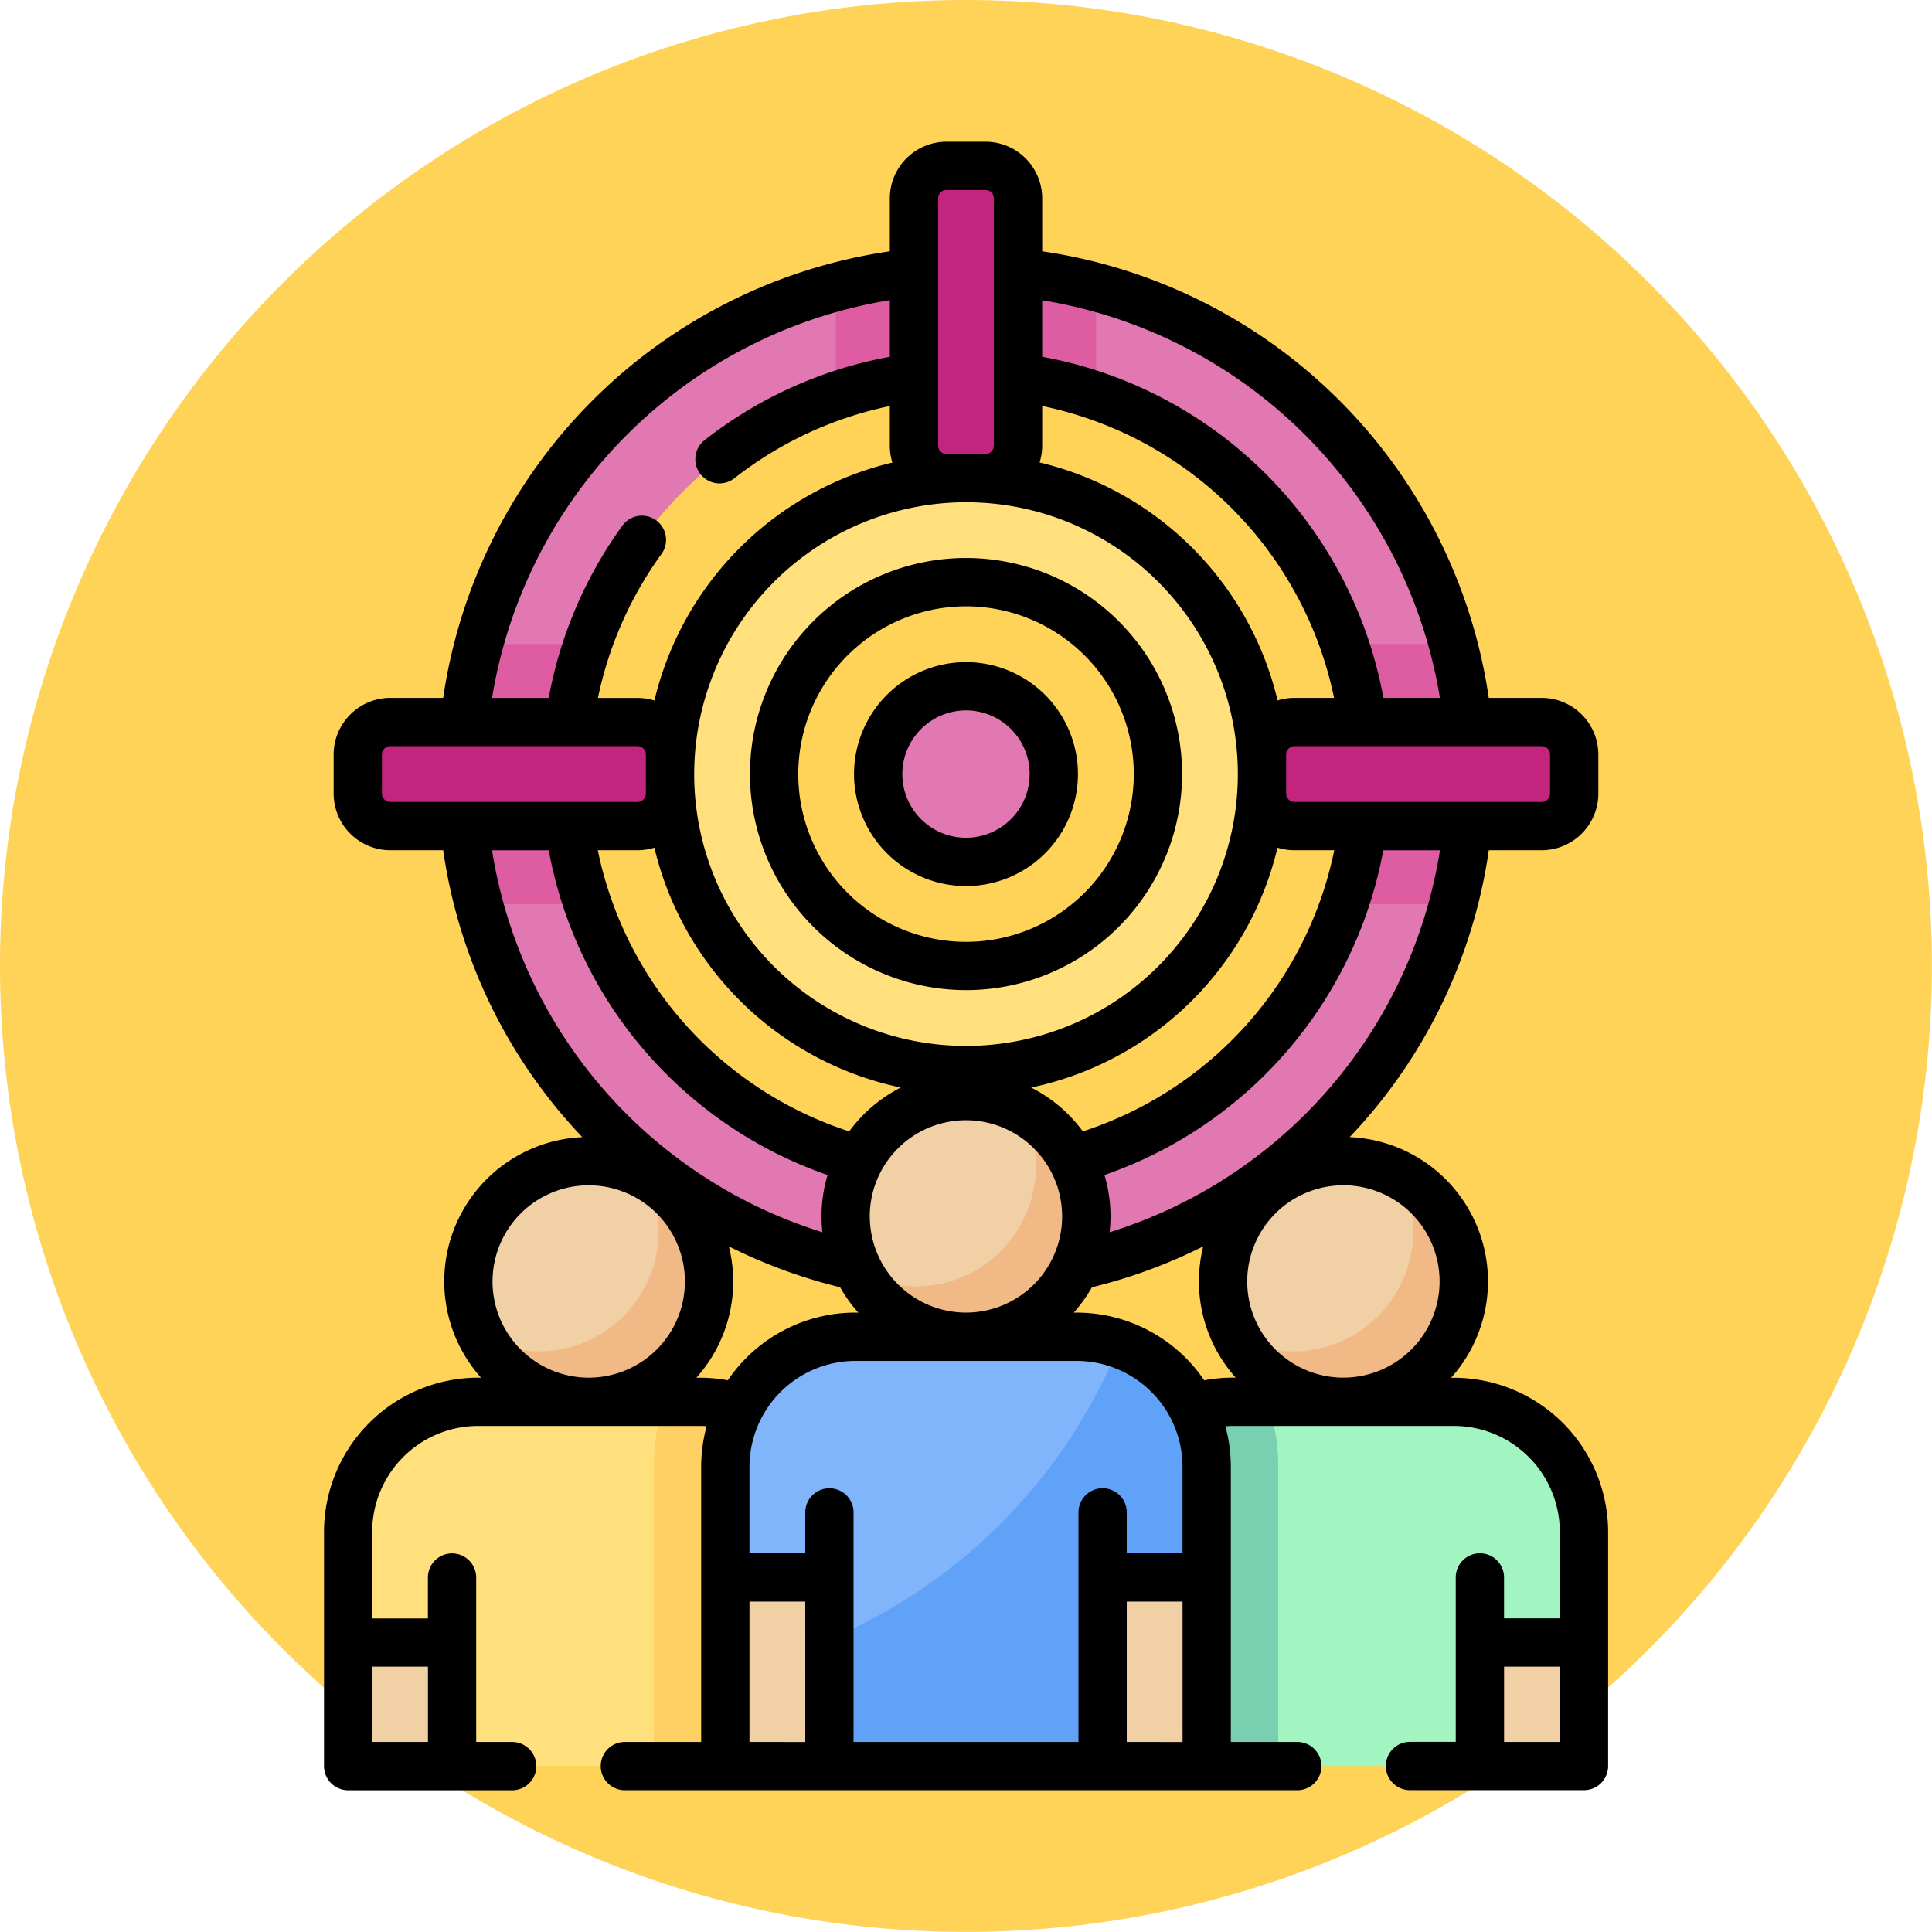 <svg xmlns="http://www.w3.org/2000/svg" width="75.203" height="75.203" viewBox="0 0 75.203 75.203">
  <g id="_1" data-name="1" transform="translate(-220 -1155)">
    <g id="Grupo_995637" data-name="Grupo 995637" transform="translate(39 652)">
      <path id="Trazado_819242" data-name="Trazado 819242" d="M37.6,0A37.6,37.6,0,1,1,0,37.6,37.6,37.6,0,0,1,37.6,0Z" transform="translate(181 503)" fill="#ffd357"/>
    </g>
    <g id="objetivo" transform="translate(176.036 1160.516)">
      <g id="Grupo_1096477" data-name="Grupo 1096477" transform="translate(61.942 4.991)">
        <path id="Trazado_819253" data-name="Trazado 819253" d="M119.049,39.825a19.624,19.624,0,1,0,19.624,19.624,19.624,19.624,0,0,0-19.624-19.624Zm0,35.2a15.572,15.572,0,1,1,15.572-15.572A15.59,15.59,0,0,1,119.049,75.021Z" transform="translate(-99.425 -39.825)" fill="#e278b1"/>
      </g>
      <g id="Grupo_1096478" data-name="Grupo 1096478" transform="translate(61.942 19.551)">
        <path id="Trazado_819254" data-name="Trazado 819254" d="M103.476,161.057a15.5,15.5,0,0,1,.846-5.064h-4.236a19.727,19.727,0,0,0,0,10.128h4.236A15.5,15.5,0,0,1,103.476,161.057Z" transform="translate(-99.425 -155.993)" fill="#dd5ca2"/>
      </g>
      <g id="Grupo_1096479" data-name="Grupo 1096479" transform="translate(76.501 4.991)">
        <path id="Trazado_819255" data-name="Trazado 819255" d="M215.593,40.486v4.236a15.578,15.578,0,0,1,10.128,0V40.486a19.726,19.726,0,0,0-10.128,0Z" transform="translate(-215.593 -39.825)" fill="#dd5ca2"/>
      </g>
      <g id="Grupo_1096480" data-name="Grupo 1096480" transform="translate(96.292 19.551)">
        <path id="Trazado_819256" data-name="Trazado 819256" d="M374.345,161.057a15.5,15.5,0,0,1-.846,5.064h4.236a19.726,19.726,0,0,0,0-10.128H373.5A15.5,15.5,0,0,1,374.345,161.057Z" transform="translate(-373.499 -155.993)" fill="#dd5ca2"/>
      </g>
      <g id="Grupo_1096481" data-name="Grupo 1096481" transform="translate(70.045 13.094)">
        <path id="Trazado_819257" data-name="Trazado 819257" d="M175.6,104.476A11.521,11.521,0,1,0,187.117,116,11.534,11.534,0,0,0,175.6,104.476Zm0,18.991a7.47,7.47,0,1,1,7.47-7.47A7.479,7.479,0,0,1,175.6,123.467Z" transform="translate(-164.075 -104.476)" fill="#ffe07d"/>
      </g>
      <g id="Grupo_1096482" data-name="Grupo 1096482" transform="translate(78.147 21.197)">
        <circle id="Elipse_9680" data-name="Elipse 9680" cx="3.418" cy="3.418" r="3.418" fill="#e278b1"/>
      </g>
      <g id="Grupo_1096483" data-name="Grupo 1096483" transform="translate(79.54 0.94)">
        <path id="Trazado_819258" data-name="Trazado 819258" d="M242.622,19.654H241.1a1.266,1.266,0,0,1-1.266-1.266V8.766A1.266,1.266,0,0,1,241.1,7.5h1.519a1.266,1.266,0,0,1,1.266,1.266v9.622A1.266,1.266,0,0,1,242.622,19.654Z" transform="translate(-239.837 -7.5)" fill="#c3247d"/>
      </g>
      <g id="Grupo_1096484" data-name="Grupo 1096484" transform="translate(57.891 22.589)">
        <path id="Trazado_819259" data-name="Trazado 819259" d="M79.254,181.5v1.519a1.266,1.266,0,0,1-1.266,1.266H68.366a1.266,1.266,0,0,1-1.266-1.266V181.5a1.266,1.266,0,0,1,1.266-1.266h9.622A1.266,1.266,0,0,1,79.254,181.5Z" transform="translate(-67.1 -180.237)" fill="#c3247d"/>
      </g>
      <g id="Grupo_1096485" data-name="Grupo 1096485" transform="translate(93.087 22.589)">
        <path id="Trazado_819260" data-name="Trazado 819260" d="M347.926,183.022V181.5a1.266,1.266,0,0,1,1.266-1.266h9.622a1.266,1.266,0,0,1,1.266,1.266v1.519a1.266,1.266,0,0,1-1.266,1.266h-9.622A1.266,1.266,0,0,1,347.926,183.022Z" transform="translate(-347.926 -180.237)" fill="#c3247d"/>
      </g>
      <g id="Grupo_1096491" data-name="Grupo 1096491" transform="translate(86.883 39.681)">
        <g id="Grupo_1096486" data-name="Grupo 1096486" transform="translate(14.686 18.737)">
          <path id="Trazado_819261" data-name="Trazado 819261" d="M415.606,466.114h4.051v4.811h-4.051Z" transform="translate(-415.606 -466.114)" fill="#f1d0a5"/>
        </g>
        <g id="Grupo_1096487" data-name="Grupo 1096487" transform="translate(4.684)">
          <circle id="Elipse_9681" data-name="Elipse 9681" cx="4.684" cy="4.684" r="4.684" fill="#f1d0a5"/>
        </g>
        <g id="Grupo_1096488" data-name="Grupo 1096488" transform="translate(5.224 0.54)">
          <path id="Trazado_819262" data-name="Trazado 819262" d="M346.435,320.915a4.684,4.684,0,0,1-6.327,6.327,4.684,4.684,0,1,0,6.327-6.327Z" transform="translate(-340.108 -320.915)" fill="#f1b986"/>
        </g>
        <g id="Grupo_1096489" data-name="Grupo 1096489" transform="translate(0 9.369)">
          <path id="Trazado_819263" data-name="Trazado 819263" d="M312.1,391.362H303.49a5.064,5.064,0,0,0-5.064,5.064v4.3h4.051v4.811h10.635v-4.811h4.051v-4.3A5.064,5.064,0,0,0,312.1,391.362Z" transform="translate(-298.426 -391.362)" fill="#a2f4c1"/>
        </g>
        <g id="Grupo_1096490" data-name="Grupo 1096490" transform="translate(0 9.369)">
          <path id="Trazado_819264" data-name="Trazado 819264" d="M305.264,405.542V393.894a7.809,7.809,0,0,0-.422-2.532h-1.351a5.064,5.064,0,0,0-5.064,5.064v4.3h4.051v4.811Z" transform="translate(-298.427 -391.362)" fill="#78d0b1"/>
        </g>
      </g>
      <g id="Grupo_1096497" data-name="Grupo 1096497" transform="translate(57.511 39.681)">
        <g id="Grupo_1096492" data-name="Grupo 1096492" transform="translate(0 18.737)">
          <path id="Trazado_819265" data-name="Trazado 819265" d="M0,0H4.051V4.811H0Z" transform="translate(4.051 4.811) rotate(180)" fill="#f1d0a5"/>
        </g>
        <g id="Grupo_1096493" data-name="Grupo 1096493" transform="translate(4.684)">
          <circle id="Elipse_9682" data-name="Elipse 9682" cx="4.684" cy="4.684" r="4.684" fill="#f1d0a5"/>
        </g>
        <g id="Grupo_1096494" data-name="Grupo 1096494" transform="translate(5.224 0.54)">
          <path id="Trazado_819266" data-name="Trazado 819266" d="M105.75,327.242a4.684,4.684,0,0,0,6.327-6.327,4.684,4.684,0,1,1-6.327,6.327Z" transform="translate(-105.75 -320.915)" fill="#f1b986"/>
        </g>
        <g id="Grupo_1096495" data-name="Grupo 1096495" transform="translate(0 9.369)">
          <path id="Trazado_819267" data-name="Trazado 819267" d="M69.133,391.362h8.609a5.064,5.064,0,0,1,5.064,5.064v4.3H78.755v4.811H68.12v-4.811H64.069v-4.3A5.064,5.064,0,0,1,69.133,391.362Z" transform="translate(-64.069 -391.362)" fill="#ffe07d"/>
        </g>
        <g id="Grupo_1096496" data-name="Grupo 1096496" transform="translate(11.901 9.369)">
          <path id="Trazado_819268" data-name="Trazado 819268" d="M159.024,405.542V393.894a7.81,7.81,0,0,1,.421-2.532H160.8a5.064,5.064,0,0,1,5.064,5.064v4.3h-4.051v4.811Z" transform="translate(-159.024 -391.362)" fill="#ffd064"/>
        </g>
      </g>
      <g id="Grupo_1096504" data-name="Grupo 1096504" transform="translate(72.197 37.149)">
        <g id="Grupo_1096498" data-name="Grupo 1096498" transform="translate(14.686 18.737)">
          <path id="Trazado_819269" data-name="Trazado 819269" d="M298.427,445.911h4.051v7.343h-4.051Z" transform="translate(-298.427 -445.911)" fill="#f1d0a5"/>
        </g>
        <g id="Grupo_1096499" data-name="Grupo 1096499" transform="translate(0 18.737)">
          <path id="Trazado_819270" data-name="Trazado 819270" d="M0,0H4.051V7.343H0Z" transform="translate(4.051 7.343) rotate(180)" fill="#f1d0a5"/>
        </g>
        <g id="Grupo_1096500" data-name="Grupo 1096500" transform="translate(4.684)">
          <circle id="Elipse_9683" data-name="Elipse 9683" cx="4.684" cy="4.684" r="4.684" fill="#f1d0a5"/>
        </g>
        <g id="Grupo_1096501" data-name="Grupo 1096501" transform="translate(5.224 0.54)">
          <path id="Trazado_819271" data-name="Trazado 819271" d="M229.256,300.712a4.684,4.684,0,0,1-6.327,6.327,4.684,4.684,0,1,0,6.327-6.327Z" transform="translate(-222.929 -300.712)" fill="#f1b986"/>
        </g>
        <g id="Grupo_1096502" data-name="Grupo 1096502" transform="translate(0 9.369)">
          <path id="Trazado_819272" data-name="Trazado 819272" d="M194.922,371.159h-8.609a5.064,5.064,0,0,0-5.064,5.064v4.3H185.3v7.343h10.635v-7.343h4.051v-4.3A5.064,5.064,0,0,0,194.922,371.159Z" transform="translate(-181.249 -371.159)" fill="#80b4fb"/>
        </g>
        <g id="Grupo_1096503" data-name="Grupo 1096503" transform="translate(4.051 9.654)">
          <path id="Trazado_819273" data-name="Trazado 819273" d="M224.872,373.437a21.131,21.131,0,0,1-11.3,11.494v4.932h10.635V382.52h4.051v-4.3A5.065,5.065,0,0,0,224.872,373.437Z" transform="translate(-213.573 -373.437)" fill="#61a2f9"/>
        </g>
      </g>
      <g id="Grupo_1096505" data-name="Grupo 1096505" transform="translate(56.571 0)">
        <path id="Trazado_819274" data-name="Trazado 819274" d="M197.31,146.119a8.41,8.41,0,1,0-8.41-8.41A8.419,8.419,0,0,0,197.31,146.119Zm0-14.939a6.53,6.53,0,1,1-6.53,6.53A6.537,6.537,0,0,1,197.31,131.18Z" transform="translate(-172.315 -113.095)"/>
        <path id="Trazado_819275" data-name="Trazado 819275" d="M225.584,170.344a4.358,4.358,0,1,0-4.358-4.358,4.363,4.363,0,0,0,4.358,4.358Zm0-6.837a2.478,2.478,0,1,1-2.478,2.478,2.481,2.481,0,0,1,2.478-2.478Z" transform="translate(-200.59 -141.37)"/>
        <path id="Trazado_819276" data-name="Trazado 819276" d="M106.56,54.114a6.011,6.011,0,0,0-6-6h-.112A5.62,5.62,0,0,0,96.5,38.747c.13-.137.259-.276.386-.418a20.384,20.384,0,0,0,5.029-10.749h2.058a2.209,2.209,0,0,0,2.206-2.206V23.855a2.209,2.209,0,0,0-2.206-2.206h-2.059A20.572,20.572,0,0,0,84.531,4.266V2.206A2.208,2.208,0,0,0,82.325,0H80.806A2.209,2.209,0,0,0,78.6,2.206v2.06A20.572,20.572,0,0,0,61.215,21.649H59.157a2.209,2.209,0,0,0-2.206,2.206v1.519a2.209,2.209,0,0,0,2.206,2.206h2.058A20.383,20.383,0,0,0,66.244,38.33c.127.141.256.28.386.418a5.62,5.62,0,0,0-3.942,9.362h-.112a6.011,6.011,0,0,0-6,6V63.23a.94.94,0,0,0,.94.94H63.9a.94.94,0,0,0,0-1.88H62.5v-6.4a.94.94,0,0,0-1.88,0v1.592H58.451V54.114a4.129,4.129,0,0,1,4.125-4.125h8.609c.1,0,.191,0,.285.011a5.987,5.987,0,0,0-.213,1.581V62.289h-2.97a.94.94,0,1,0,0,1.88H94.461a.94.94,0,1,0,0-1.88H91.874V51.582A5.992,5.992,0,0,0,91.661,50c.095-.006.19-.011.285-.011h8.609a4.129,4.129,0,0,1,4.125,4.125v3.364h-2.171V55.886a.94.94,0,1,0-1.88,0v6.4H98.847a.94.94,0,0,0,0,1.88h6.773a.94.94,0,0,0,.94-.94ZM60.622,59.358v2.931H58.451V59.358ZM100,44.365a3.748,3.748,0,0,1-3.735,3.744h-.019A3.744,3.744,0,1,1,100,44.365ZM87.155,42.449a5.585,5.585,0,0,0-.2-2.227A16.549,16.549,0,0,0,97.808,27.581h2.207A18.624,18.624,0,0,1,87.155,42.449Zm-5.59-28.415A10.581,10.581,0,1,1,70.985,24.617v0A10.593,10.593,0,0,1,81.566,14.034Zm2.966-2.206v-1.54A14.63,14.63,0,0,1,95.893,21.649H94.353a2.2,2.2,0,0,0-.659.1,12.5,12.5,0,0,0-9.263-9.263A2.194,2.194,0,0,0,84.531,11.828ZM84.1,36.816a12.5,12.5,0,0,0,9.591-9.336,2.2,2.2,0,0,0,.659.1H95.9a14.588,14.588,0,0,1-9.787,10.943A5.663,5.663,0,0,0,84.1,36.816Zm-5.074,0a5.661,5.661,0,0,0-2.006,1.707,14.589,14.589,0,0,1-9.787-10.943h1.543a2.2,2.2,0,0,0,.659-.1A12.5,12.5,0,0,0,79.029,36.816Zm-1.207,5.017a3.744,3.744,0,1,1,3.744,3.744A3.749,3.749,0,0,1,77.821,41.833ZM104.3,23.855v1.519a.326.326,0,0,1-.326.326H94.353a.326.326,0,0,1-.326-.326V23.855a.326.326,0,0,1,.326-.326h9.622A.326.326,0,0,1,104.3,23.855Zm-4.287-2.206h-2.2A16.513,16.513,0,0,0,84.531,8.372v-2.2a18.742,18.742,0,0,1,15.482,15.481ZM80.806,1.88h1.519a.327.327,0,0,1,.326.326V9.149s0,0,0,.007v2.673a.327.327,0,0,1-.326.326H80.806a.326.326,0,0,1-.326-.326V2.206a.326.326,0,0,1,.326-.326ZM78.6,6.168V8.373a16.462,16.462,0,0,0-7.21,3.245A.94.94,0,1,0,72.551,13.1a14.587,14.587,0,0,1,6.049-2.81v1.54a2.2,2.2,0,0,0,.1.659,12.5,12.5,0,0,0-9.263,9.263,2.2,2.2,0,0,0-.659-.1H67.238A14.625,14.625,0,0,1,69.7,16.064a.94.94,0,1,0-1.524-1.1,16.506,16.506,0,0,0-2.853,6.687H63.117A18.742,18.742,0,0,1,78.6,6.168ZM58.831,25.375V23.855a.326.326,0,0,1,.326-.326h9.622a.326.326,0,0,1,.326.326v1.519a.326.326,0,0,1-.326.326H59.157a.326.326,0,0,1-.326-.326Zm4.286,2.206h2.207A16.548,16.548,0,0,0,76.177,40.222a5.585,5.585,0,0,0-.2,2.227A18.624,18.624,0,0,1,63.116,27.581Zm.019,16.785a3.744,3.744,0,1,1,3.754,3.744H66.87A3.748,3.748,0,0,1,63.135,44.365Zm8.049,3.744h-.113A5.612,5.612,0,0,0,72.335,43a20.456,20.456,0,0,0,4.331,1.591,5.658,5.658,0,0,0,.707.986h-.112a6,6,0,0,0-4.967,2.635,6.027,6.027,0,0,0-1.11-.1Zm4.124,14.18H73.137V56.826h2.171Zm1.88-8.935a.94.94,0,0,0-1.88,0v1.592H73.137V51.582a4.129,4.129,0,0,1,4.124-4.124H85.87a4.129,4.129,0,0,1,4.124,4.124v3.365H87.823V53.354a.94.94,0,1,0-1.88,0v8.935H77.188V53.354Zm12.806,8.935H87.823V56.826h2.171Zm.843-14.077a6,6,0,0,0-4.967-2.635h-.112a5.652,5.652,0,0,0,.707-.986A20.449,20.449,0,0,0,90.8,43a5.612,5.612,0,0,0,1.264,5.109h-.113A6.026,6.026,0,0,0,90.837,48.213ZM102.51,62.289V59.358h2.171v2.931Z" transform="translate(-56.571 0)"/>
      </g>
    </g>
  </g>
</svg>
